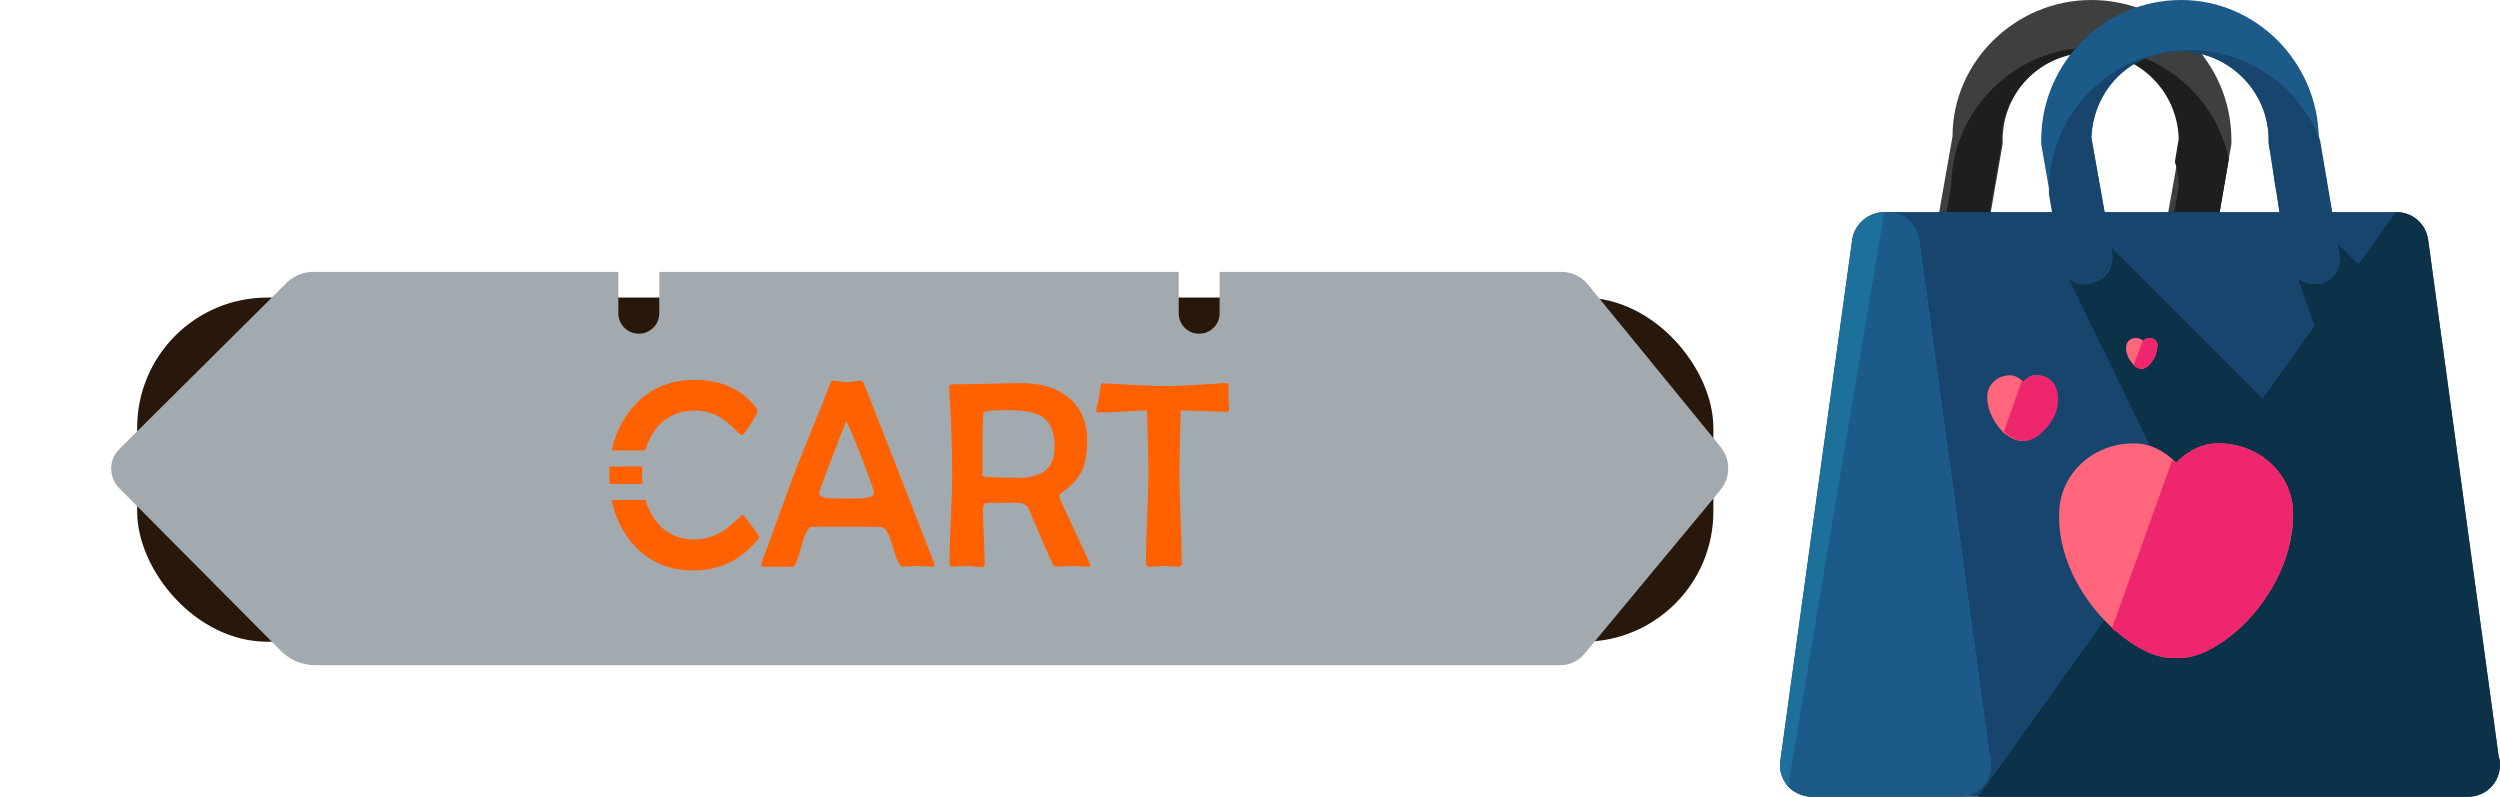 <?xml version="1.0" encoding="UTF-8" standalone="no"?>
<!-- Uploaded to: SVG Repo, www.svgrepo.com, Generator: SVG Repo Mixer Tools -->

<svg
   height="800"
   width="2510.108"
   version="1.1"
   id="Layer_1"
   viewBox="0 0 1556.267 496"
   xml:space="preserve"
   sodipodi:docname="cart.svg"
   inkscape:version="1.2.2 (732a01da63, 2022-12-09)"
   xmlns:inkscape="http://www.inkscape.org/namespaces/inkscape"
   xmlns:sodipodi="http://sodipodi.sourceforge.net/DTD/sodipodi-0.dtd"
   xmlns="http://www.w3.org/2000/svg"
   xmlns:svg="http://www.w3.org/2000/svg"><defs
   id="defs41"><inkscape:path-effect
     effect="fillet_chamfer"
     id="path-effect1815"
     is_visible="true"
     lpeversion="1"
     nodesatellites_param="F,0,0,1,0,9.902,0,1 @ F,0,0,1,0,17.205,0,1 @ F,0,0,1,0,12.603,0,1 @ F,0,0,1,0,9.213,0,1 @ F,0,0,1,0,17.448,0,1 @ F,0,0,1,0,10.165,0,1 @ F,0,0,1,0,0,0,1 @ F,0,0,1,0,0,0,1 @ F,0,0,1,0,0,0,1 @ F,0,0,1,0,0,0,1 @ F,0,0,1,0,0,0,1 @ F,0,0,1,0,0,0,1 @ F,0,0,1,0,0,0,1 @ F,0,0,1,0,0,0,1 @ F,0,0,1,0,0,0,1 @ F,0,0,1,0,0,0,1"
     unit="px"
     method="auto"
     mode="F"
     radius="0"
     chamfer_steps="1"
     flexible="false"
     use_knot_distance="true"
     apply_no_radius="true"
     apply_with_radius="true"
     only_selected="false"
     hide_knots="false" /></defs><sodipodi:namedview
   id="namedview39"
   pagecolor="#505050"
   bordercolor="#eeeeee"
   borderopacity="1"
   inkscape:showpageshadow="0"
   inkscape:pageopacity="0"
   inkscape:pagecheckerboard="0"
   inkscape:deskcolor="#505050"
   showgrid="false"
   inkscape:zoom="0.1721875"
   inkscape:cx="1260.2541"
   inkscape:cy="116.15245"
   inkscape:window-width="1366"
   inkscape:window-height="705"
   inkscape:window-x="-8"
   inkscape:window-y="-8"
   inkscape:window-maximized="1"
   inkscape:current-layer="Layer_1" />
<g
   id="g61345"
   transform="matrix(4.96,0,0,4.96,34.842,43.659)"><rect
     style="fill:#28170b;fill-opacity:1;stroke-width:0.605"
     id="rect4457"
     width="197.822"
     height="43.194"
     x="10.19"
     y="28.544"
     ry="16.334" /><path
     id="path3278"
     style="fill:#a3aaaf;fill-opacity:1;stroke-width:0.508"
     d="M 28.92,26.725 7.954,47.555 a 3.469,3.469 0 0 0 -0.016,4.906 L 28.224,72.88 a 6.106,6.106 0 0 0 4.331,1.803 H 188.791 a 3.956,3.956 0 0 0 3.044,-1.429 l 17.054,-20.546 a 4.272,4.272 0 0 0 0.021,-5.431 L 192.267,26.905 a 4.321,4.321 0 0 0 -3.346,-1.587 h -42.877 v 5.194 c 0,1.422 -1.145,2.566 -2.567,2.566 -1.422,0 -2.567,-1.144 -2.567,-2.566 V 25.318 H 75.718 v 5.194 c 0,1.422 -1.145,2.566 -2.567,2.566 -1.422,0 -2.567,-1.144 -2.567,-2.566 V 25.318 H 32.332 a 4.842,4.842 0 0 0 -3.413,1.407 z" /></g><path
   id="path1780"
   style="opacity:1;fill:#502d16;stroke-width:2.519"
   d="m -1341.521,266.231 -103.992,103.319 a 17.205,17.205 90.187 0 0 -0.079,24.331 l 100.618,101.279 a 30.285,30.285 22.594 0 0 21.485,8.94 l 774.928,0 a 19.62,19.62 154.847 0 0 15.097,-7.089 l 84.589,-101.91 a 21.187,21.187 90.222 0 0 0.105,-26.937 l -82.552,-101.041 a 21.431,21.431 25.375 0 0 -16.596,-7.872 h -212.668 v 25.761 c 0,7.053 -5.678,12.729 -12.731,12.729 -7.053,0 -12.731,-5.677 -12.731,-12.729 v -25.761 h -323.354 v 25.761 c 0,7.053 -5.678,12.729 -12.731,12.729 -7.053,0 -12.731,-5.677 -12.731,-12.729 v -25.761 h -189.732 a 24.016,24.016 157.593 0 0 -16.926,6.979 z"
   inkscape:original-d="m -1334.4967,259.25212 -123.2213,122.42458 121.6265,122.42457 h 796.74363 L -437.7308,381.6767 -537.75305,259.25212 h -222.8331 v 25.76149 c 0,7.05268 -5.67791,12.72937 -12.73059,12.72937 -7.05268,0 -12.73059,-5.67669 -12.73059,-12.72937 v -25.76149 h -323.35417 v 25.76149 c 0,7.05268 -5.6779,12.72937 -12.7306,12.72937 -7.0527,0 -12.7306,-5.67669 -12.7306,-12.72937 v -25.76149 z"
   inkscape:path-effect="#path-effect1815" /><path
   style="fill:#3e3f3f"
   d="m 1360.267,176.8 c -0.8,0 -1.6,0 -2.4,0 -8.8,-1.6 -14.4,-9.6 -12.8,-18.4 l 12.8,-72 c -1.6,-30.4 -25.6,-54.4 -56,-54.4 -30.4,0 -55.2,24.8 -55.2,55.2 0,0.8 0,1.6 0,2.4 l -12.8,73.6 c -1.6,8.8 -9.6,14.4 -18.4,12.8 -8.8,-1.6 -14.4,-9.6 -12.8,-18.4 l 12.8,-72.8 c 0,-46.4 39.2,-84.8 86.4,-84.8 48,0 87.2,39.2 87.2,87.2 0,0.8 0,1.6 0,2.4 l -12.8,73.6 c -1.6,8 -8,13.6 -16,13.6 z"
   id="path2" />
<path
   style="fill:#1d1e1e"
   d="m 1357.867,176.8 c 0.8,0 1.6,0 2.4,0 8,0 14.4,-5.6 16,-12.8 l 11.2,-64.8 c -8,-39.2 -43.2,-69.6 -85.6,-69.6 -47.2,0 -86.4,38.4 -87.2,85.6 l -9.6,55.2 c 2.4,3.2 5.6,5.6 9.6,6.4 8.8,1.6 16.8,-4 18.4,-12.8 l 12.8,-73.6 c 0,-0.8 0,-1.6 0,-2.4 0,-30.4 24.8,-55.2 55.2,-55.2 30.4,0 54.4,24 55.2,53.6 l -2.4,14.4 c 1.6,4.8 2.4,9.6 2.4,15.2 l -9.6,55.2 c 3.2,2.4 6.4,4.8 11.2,5.6 z"
   id="path4" />
<path
   style="fill:#18456d"
   d="m 1555.467,471.2 -44,-322.4 c -1.6,-9.6 -9.6,-16.8 -20,-16.8 h -318.4 c -9.6,0 -18.4,7.2 -20,16.8 l -44.8,324.8 c -0.8,5.6 0.8,11.2 4.8,16 4,4 9.6,6.4 15.2,6.4 h 408 v 0 c 11.2,0 20,-8.8 20,-20 0,-1.6 0,-3.2 -0.8,-4.8 z"
   id="path6" />
<g
   id="g14"
   transform="translate(1084.167)">
	<polygon
   style="fill:#0b3249"
   points="436.9,217.6 366.5,147.2 344.9,169.6 416.9,370.4 "
   id="polygon8" />
	<polygon
   style="fill:#0b3249"
   points="357.7,281.6 336.1,445.6 201.7,169.6 223.3,147.2 "
   id="polygon10" />
	<path
   style="fill:#0b3249"
   d="m 147.3,496 h 304.8 v 0 c 11.2,0 20,-8.8 20,-20 0,-1.6 0,-3.2 -0.8,-4.8 l -44,-322.4 c -1.6,-9.6 -9.6,-16.8 -20,-16.8"
   id="path12" />
</g>
<path
   style="fill:#1d7099"
   d="m 1239.467,476 c 0,-1.6 0,-3.2 -0.8,-4.8 l -44,-322.4 c -1.6,-9.6 -9.6,-16.8 -20,-16.8 h -1.6 c -9.6,0 -18.4,7.2 -20,16.8 l -44.8,324.8 c -0.8,5.6 0.8,11.2 4.8,16 4,4 9.6,6.4 15.2,6.4 h 91.2 v 0 c 11.2,0 20,-8.8 20,-20 z"
   id="path16" />
<g
   id="g22"
   transform="translate(1084.167)">
	<path
   style="fill:#1b5a89"
   d="m 28.9,489.6 c 4,4 9.6,6.4 15.2,6.4 h 91.2 v 0 c 11.2,0 20,-8.8 20,-20 0,-1.6 0,-3.2 -0.8,-4.8 l -44,-322.4 c -1.6,-9.6 -9.6,-16.8 -20,-16.8 h -1.6"
   id="path18" />
	<path
   style="fill:#1b5a89"
   d="m 356.1,176.8 c -7.2,0 -14.4,-5.6 -16,-12.8 l -12,-74.4 c 0,-0.8 0,-1.6 0,-2.4 0,-30.4 -24.8,-55.2 -55.2,-55.2 -30.4,0 -54.4,24 -55.2,53.6 l 12.8,72 c 1.6,8.8 -4,16.8 -12.8,18.4 -8.8,1.6 -16.8,-4 -18.4,-12.8 L 186.5,89.6 c 0,-0.8 0,-1.6 0,-2.4 0,-48 39.2,-87.2 87.2,-87.2 46.4,0 84.8,38.4 85.6,85.6 l 12.8,72.8 c 1.6,8.8 -4,16.8 -12.8,18.4 -0.8,0 -1.6,0 -3.2,0 z"
   id="path20" />
</g>
<path
   style="fill:#18456d"
   d="m 1444.267,87.2 c -12.8,-32.8 -44,-56 -81.6,-56 -48,0 -87.2,39.2 -87.2,87.2 v 2.4 l 8,47.2 c 3.2,6.4 9.6,10.4 16.8,8.8 8.8,-1.6 16,-10.4 14.4,-19.2 l -12.8,-72 c 1.6,-30.4 24.8,-53.6 55.2,-53.6 30.4,0 55.2,24.8 55.2,55.2 v 2.4 c 2.9,13.736 3.089,22.545 4.901,30.384 l 6.4,44 c 2.4,5.6 7.276,12.816 16.699,12.816 h 3.2 c 8.8,-1.6 14.4,-9.6 12.8,-18.4 z"
   id="path24"
   sodipodi:nodetypes="csscccccsscccsccc" />
<path
   style="fill:#ff667c"
   d="m 1381.067,276 c -9.6,0 -18.4,4 -26.4,12 -8,-8 -16.8,-12 -26.4,-12 -25.6,0 -46.4,19.2 -46.4,44 -0.8,30.4 17.6,57.6 35.2,72.8 12,10.4 24.8,16.8 35.2,16.8 0.8,0 1.6,0 2.4,0 0.8,0 1.6,0 2.4,0 10.4,0 23.2,-6.4 35.2,-16.8 17.6,-15.2 35.2,-42.4 35.2,-72.8 0,-24.8 -20.8,-44 -46.4,-44 z"
   id="path26" />
<path
   style="fill:#ed266e"
   d="m 1381.067,276 c -9.6,0 -18.4,4 -26.4,12 -0.8,-0.8 -1.6,-0.8 -2.4,-1.6 l -37.6,104.8 c 0.8,0.8 1.6,1.6 2.4,1.6 12,10.4 24.8,16.8 35.2,16.8 0.8,0 1.6,0 2.4,0 0.8,0 1.6,0 2.4,0 10.4,0 23.2,-6.4 35.2,-16.8 17.6,-15.2 35.2,-42.4 35.2,-72.8 0,-24.8 -20.8,-44 -46.4,-44 z"
   id="path28" />
<path
   style="fill:#ff667c"
   d="m 1267.467,233.6 c -3.2,0 -5.6,1.6 -8,4 -2.4,-2.4 -5.6,-4 -8,-4 -8,0 -14.4,5.6 -14.4,13.6 0,9.6 5.6,17.6 10.4,22.4 4,3.2 8,4.8 10.4,4.8 h 0.8 0.8 c 3.2,0 7.2,-1.6 10.4,-4.8 5.6,-4.8 11.2,-12.8 10.4,-22.4 0.8,-8 -4.8,-13.6 -12.8,-13.6 z"
   id="path30" />
<path
   style="fill:#ed266e"
   d="m 1267.467,233.6 c -3.2,0 -5.6,1.6 -8,4 0,0 -0.8,0 -0.8,-0.8 l -11.2,32 c 0,0 0.8,0 0.8,0.8 4,3.2 8,4.8 10.4,4.8 h 0.8 0.8 c 3.2,0 7.2,-1.6 10.4,-4.8 5.6,-4.8 11.2,-12.8 10.4,-22.4 0,-8 -5.6,-13.6 -13.6,-13.6 z"
   id="path32" />
<path
   style="fill:#ff667c"
   d="m 1337.867,210.4 c -1.6,0 -2.4,0.8 -4,1.6 -0.8,-0.8 -2.4,-1.6 -4,-1.6 -4,0 -6.4,2.4 -6.4,6.4 0,4 2.4,8 4.8,10.4 1.6,1.6 3.2,2.4 4.8,2.4 v 0 0 c 1.6,0 3.2,-0.8 4.8,-2.4 2.4,-2.4 4.8,-6.4 4.8,-10.4 1.6,-4 -1.6,-6.4 -4.8,-6.4 z"
   id="path34" />
<path
   style="fill:#ed266e"
   d="m 1337.867,210.4 c -1.6,0 -2.4,0.8 -4,1.6 v 0 l -5.6,15.2 v 0 c 1.6,1.6 3.2,2.4 4.8,2.4 v 0 0 c 1.6,0 3.2,-0.8 4.8,-2.4 2.4,-2.4 4.8,-6.4 4.8,-10.4 1.6,-4 -1.6,-6.4 -4.8,-6.4 z"
   id="path36" />
<g
   id="g1775"
   transform="translate(281.253)"><path
     id="path567"
     style="font-size:229.718px;font-family:'Berlin Sans FB';-inkscape-font-specification:'Berlin Sans FB';opacity:1;fill:#ff6100;fill-opacity:1;stroke-width:30.123"
     d="m 150.894,236.472 c -16.167,0 -29.172,6.002 -39.012,18.006 -6.171,7.434 -10.27,16.079 -12.322,25.921 h 20.834 c 1.325,-4.664 3.325,-8.844 6.007,-12.539 5.948,-8.165 14.274,-12.247 24.98,-12.247 5.623,0 10.761,1.325 15.411,3.974 2.812,1.622 5.812,4.055 9.002,7.299 2.595,2.649 4.245,3.974 4.948,3.974 0.595,0 2.325,-2.244 5.191,-6.732 2.866,-4.542 4.298,-7.273 4.298,-8.192 0,-0.757 -0.433,-1.703 -1.298,-2.839 C 179.956,242.014 167.277,236.472 150.894,236.472 Z m -52.689,53.902 c -0.124,1.842 -0.192,3.716 -0.192,5.63 0,1.775 0.063,3.512 0.167,5.224 H 118.709 c -0.169,-1.873 -0.257,-3.802 -0.257,-5.792 0,-1.735 0.072,-3.419 0.202,-5.062 z m 1.245,20.829 c 1.989,9.981 6.047,18.706 12.189,26.165 9.733,11.841 22.709,17.762 38.93,17.762 15.572,0 28.63,-6.11 39.173,-18.33 1.027,-1.19 1.541,-2.109 1.541,-2.758 0,-0.433 -1.621,-2.784 -4.866,-7.056 -3.244,-4.326 -5.029,-6.489 -5.353,-6.489 -0.27,0 -1.812,1.325 -4.623,3.974 -3.352,3.19 -6.65,5.65 -9.894,7.38 -4.92,2.649 -10.03,3.974 -15.329,3.974 -10.652,0 -18.952,-4.19 -24.899,-12.571 -2.527,-3.595 -4.439,-7.616 -5.748,-12.053 z" /><path
     d="m 300.614,351.804 q 0,0.973 -1.947,0.973 -1.541,0 -4.542,-0.243 -2.92,-0.243 -4.461,-0.243 -1.541,0 -4.623,0.243 -3.082,0.243 -4.623,0.243 -2.271,0 -5.84,-12.247 -3.488,-12.328 -7.137,-12.49 -3.001,-0.162 -15.653,-0.162 h -12.815 q -13.382,0 -15.248,0.162 -2.92,0.243 -6.245,12.49 -3.244,12.247 -5.029,12.247 h -18.249 q -1.622,0 -1.622,-1.135 0,-0.811 1.135,-3.65 l 19.871,-54.34 q 2.514,-6.57 15.248,-37.876 2.271,-5.191 6.164,-15.653 0.973,-3.082 2.109,-3.082 1.541,0 4.542,0.406 3.001,0.406 4.542,0.406 1.46,0 4.38,-0.406 3.001,-0.487 4.38,-0.487 0.73,0 2.028,3.001 1.947,4.542 19.222,48.906 24.413,62.37 24.413,62.938 z M 262.819,307.034 q 0,-2.352 -7.299,-21.087 -7.056,-18.168 -9.976,-23.845 -16.789,42.824 -16.789,44.851 0,2.758 6.164,3.244 0.324,0.081 7.948,0.081 h 8.354 q 11.598,0 11.598,-3.244 z"
     id="path569"
     style="font-size:229.718px;font-family:'Berlin Sans FB';-inkscape-font-specification:'Berlin Sans FB';opacity:1;fill:#ff6100;fill-opacity:1;stroke-width:30.123" /><path
     d="m 397.453,352.128 q 0,0.649 -1.298,0.649 -1.541,0 -4.704,-0.243 -3.163,-0.243 -4.704,-0.243 -1.703,0 -5.11,0.243 -3.325,0.243 -5.029,0.243 -1.865,0 -2.839,-2.028 -2.595,-5.515 -14.761,-34.145 -1.217,-2.92 -5.921,-3.569 -1.054,-0.081 -7.381,-0.081 -11.193,0 -13.301,0.324 -1.703,0.243 -1.703,4.136 0,5.677 0.487,17.032 0.568,11.274 0.568,16.87 0,1.703 -1.622,1.703 -1.622,0 -4.947,-0.324 -3.244,-0.406 -4.947,-0.406 -1.379,0 -4.217,0.243 -2.839,0.243 -4.217,0.243 -2.028,0 -2.028,-1.865 0,-9.003 0.811,-27.008 0.892,-18.086 0.892,-27.089 0,-25.629 -1.865,-54.665 l -0.081,-1.298 q -0.081,-1.622 3.406,-1.622 6.975,0 20.844,-0.324 13.95,-0.406 20.844,-0.406 18.005,0 28.873,8.597 12.004,9.489 12.004,26.927 0,12.004 -3.244,18.897 -3.406,7.299 -12.652,13.869 -1.541,1.054 -1.541,2.028 0,1.135 9.652,21.574 9.733,20.438 9.733,21.736 z M 375.23,278.566 q 0,-14.68 -8.435,-19.627 -6.245,-3.65 -22.466,-3.65 -13.139,0 -13.382,2.109 -0.568,4.38 -0.568,23.439 v 15.491 q 0.243,0.162 1.054,0.324 1.46,0.162 4.785,0.406 7.705,0.406 16.627,0.406 22.385,0 22.385,-18.898 z"
     id="path571"
     style="font-size:229.718px;font-family:'Berlin Sans FB';-inkscape-font-specification:'Berlin Sans FB';opacity:1;fill:#ff6100;fill-opacity:1;stroke-width:30.123" /><path
     d="m 483.911,254.316 q 0,2.109 -1.46,2.109 -2.271,0 -28.711,-0.973 -0.73,24.737 -0.73,39.66 0,9.327 0.649,27.981 0.73,18.654 0.73,27.981 0,1.703 -2.352,1.703 -1.46,0 -4.461,-0.243 -3.001,-0.243 -4.542,-0.243 -1.46,0 -4.461,0.243 -3.001,0.243 -4.461,0.243 -2.028,0 -2.028,-2.028 0,-9.246 0.73,-27.738 0.811,-18.573 0.811,-27.9 0,-14.437 -0.892,-39.66 -20.925,1.298 -30.658,1.298 -0.973,0 -0.973,-0.811 0,-1.46 0.73,-4.217 0.892,-3.569 1.054,-4.217 0.162,-2.839 1.135,-7.867 0.406,-1.054 1.379,-1.054 l 0.973,0.081 q 28.711,1.703 37.876,1.703 8.111,0 26.521,-1.217 12.571,-0.811 10.463,-0.811 2.109,0 2.352,1.46 -0.162,-0.892 -0.162,7.867 0,1.054 0.243,3.325 0.243,2.19 0.243,3.325 z"
     id="path573"
     style="font-size:229.718px;font-family:'Berlin Sans FB';-inkscape-font-specification:'Berlin Sans FB';opacity:1;fill:#ff6100;fill-opacity:1;stroke-width:30.123" /></g><path
   id="path639"
   style="opacity:0.403;fill:#00bdff;fill-opacity:0.387;stroke-width:2.131"
   d="m -663.025,-72.308 h 154.05 c 0.964,0 1.741,0.776 1.741,1.741 v 10.313 c 0,0.964 -0.776,1.741 -1.741,1.741 H -663.025 c -0.964,0 -1.741,-0.776 -1.741,-1.741 v -10.313 c 0,-0.964 0.776,-1.741 1.741,-1.741 z m 0,-28.806 h 154.05 c 0.964,0 1.741,0.776 1.741,1.741 v 10.313 c 0,0.964 -0.776,1.741 -1.741,1.741 H -663.025 c -0.964,0 -1.741,-0.776 -1.741,-1.741 v -10.313 c 0,-0.964 0.776,-1.741 1.741,-1.741 z" /><path
   id="path1277"
   style="opacity:0.403;fill:#00bdff;fill-opacity:0.387;stroke-width:2.131"
   d="M -676.936,-45.278 V 108.772 c 0,0.964 0.776,1.741 1.741,1.741 h 10.313 c 0.964,0 1.741,-0.776 1.741,-1.741 V -45.278 c 0,-0.964 -0.776,-1.741 -1.741,-1.741 h -10.313 c -0.964,0 -1.741,0.776 -1.741,1.741 z m -28.806,0 V 108.772 c 0,0.964 0.776,1.741 1.741,1.741 h 10.313 c 0.964,0 1.741,-0.776 1.741,-1.741 V -45.278 c 0,-0.964 -0.776,-1.741 -1.741,-1.741 h -10.313 c -0.964,0 -1.741,0.776 -1.741,1.741 z" /><path
   id="path1782"
   style="opacity:1;fill:#2b1100;stroke-width:2.998"
   d="m -1308.386,-259.702 c 7.053,0 12.73,5.678 12.73,12.73 v 445.567 c 0,7.053 -5.678,12.73 -12.73,12.73 -7.053,0 -12.73,-5.678 -12.73,-12.73 v -445.567 c 0,-7.053 5.678,-12.73 12.73,-12.73 z m -348.815,0 c 7.053,0 12.73,5.678 12.73,12.73 v 445.567 c 0,7.053 -5.678,12.73 -12.73,12.73 -7.053,0 -12.73,-5.678 -12.73,-12.73 v -445.567 c 0,-7.053 5.678,-12.73 12.73,-12.73 z" /></svg>

